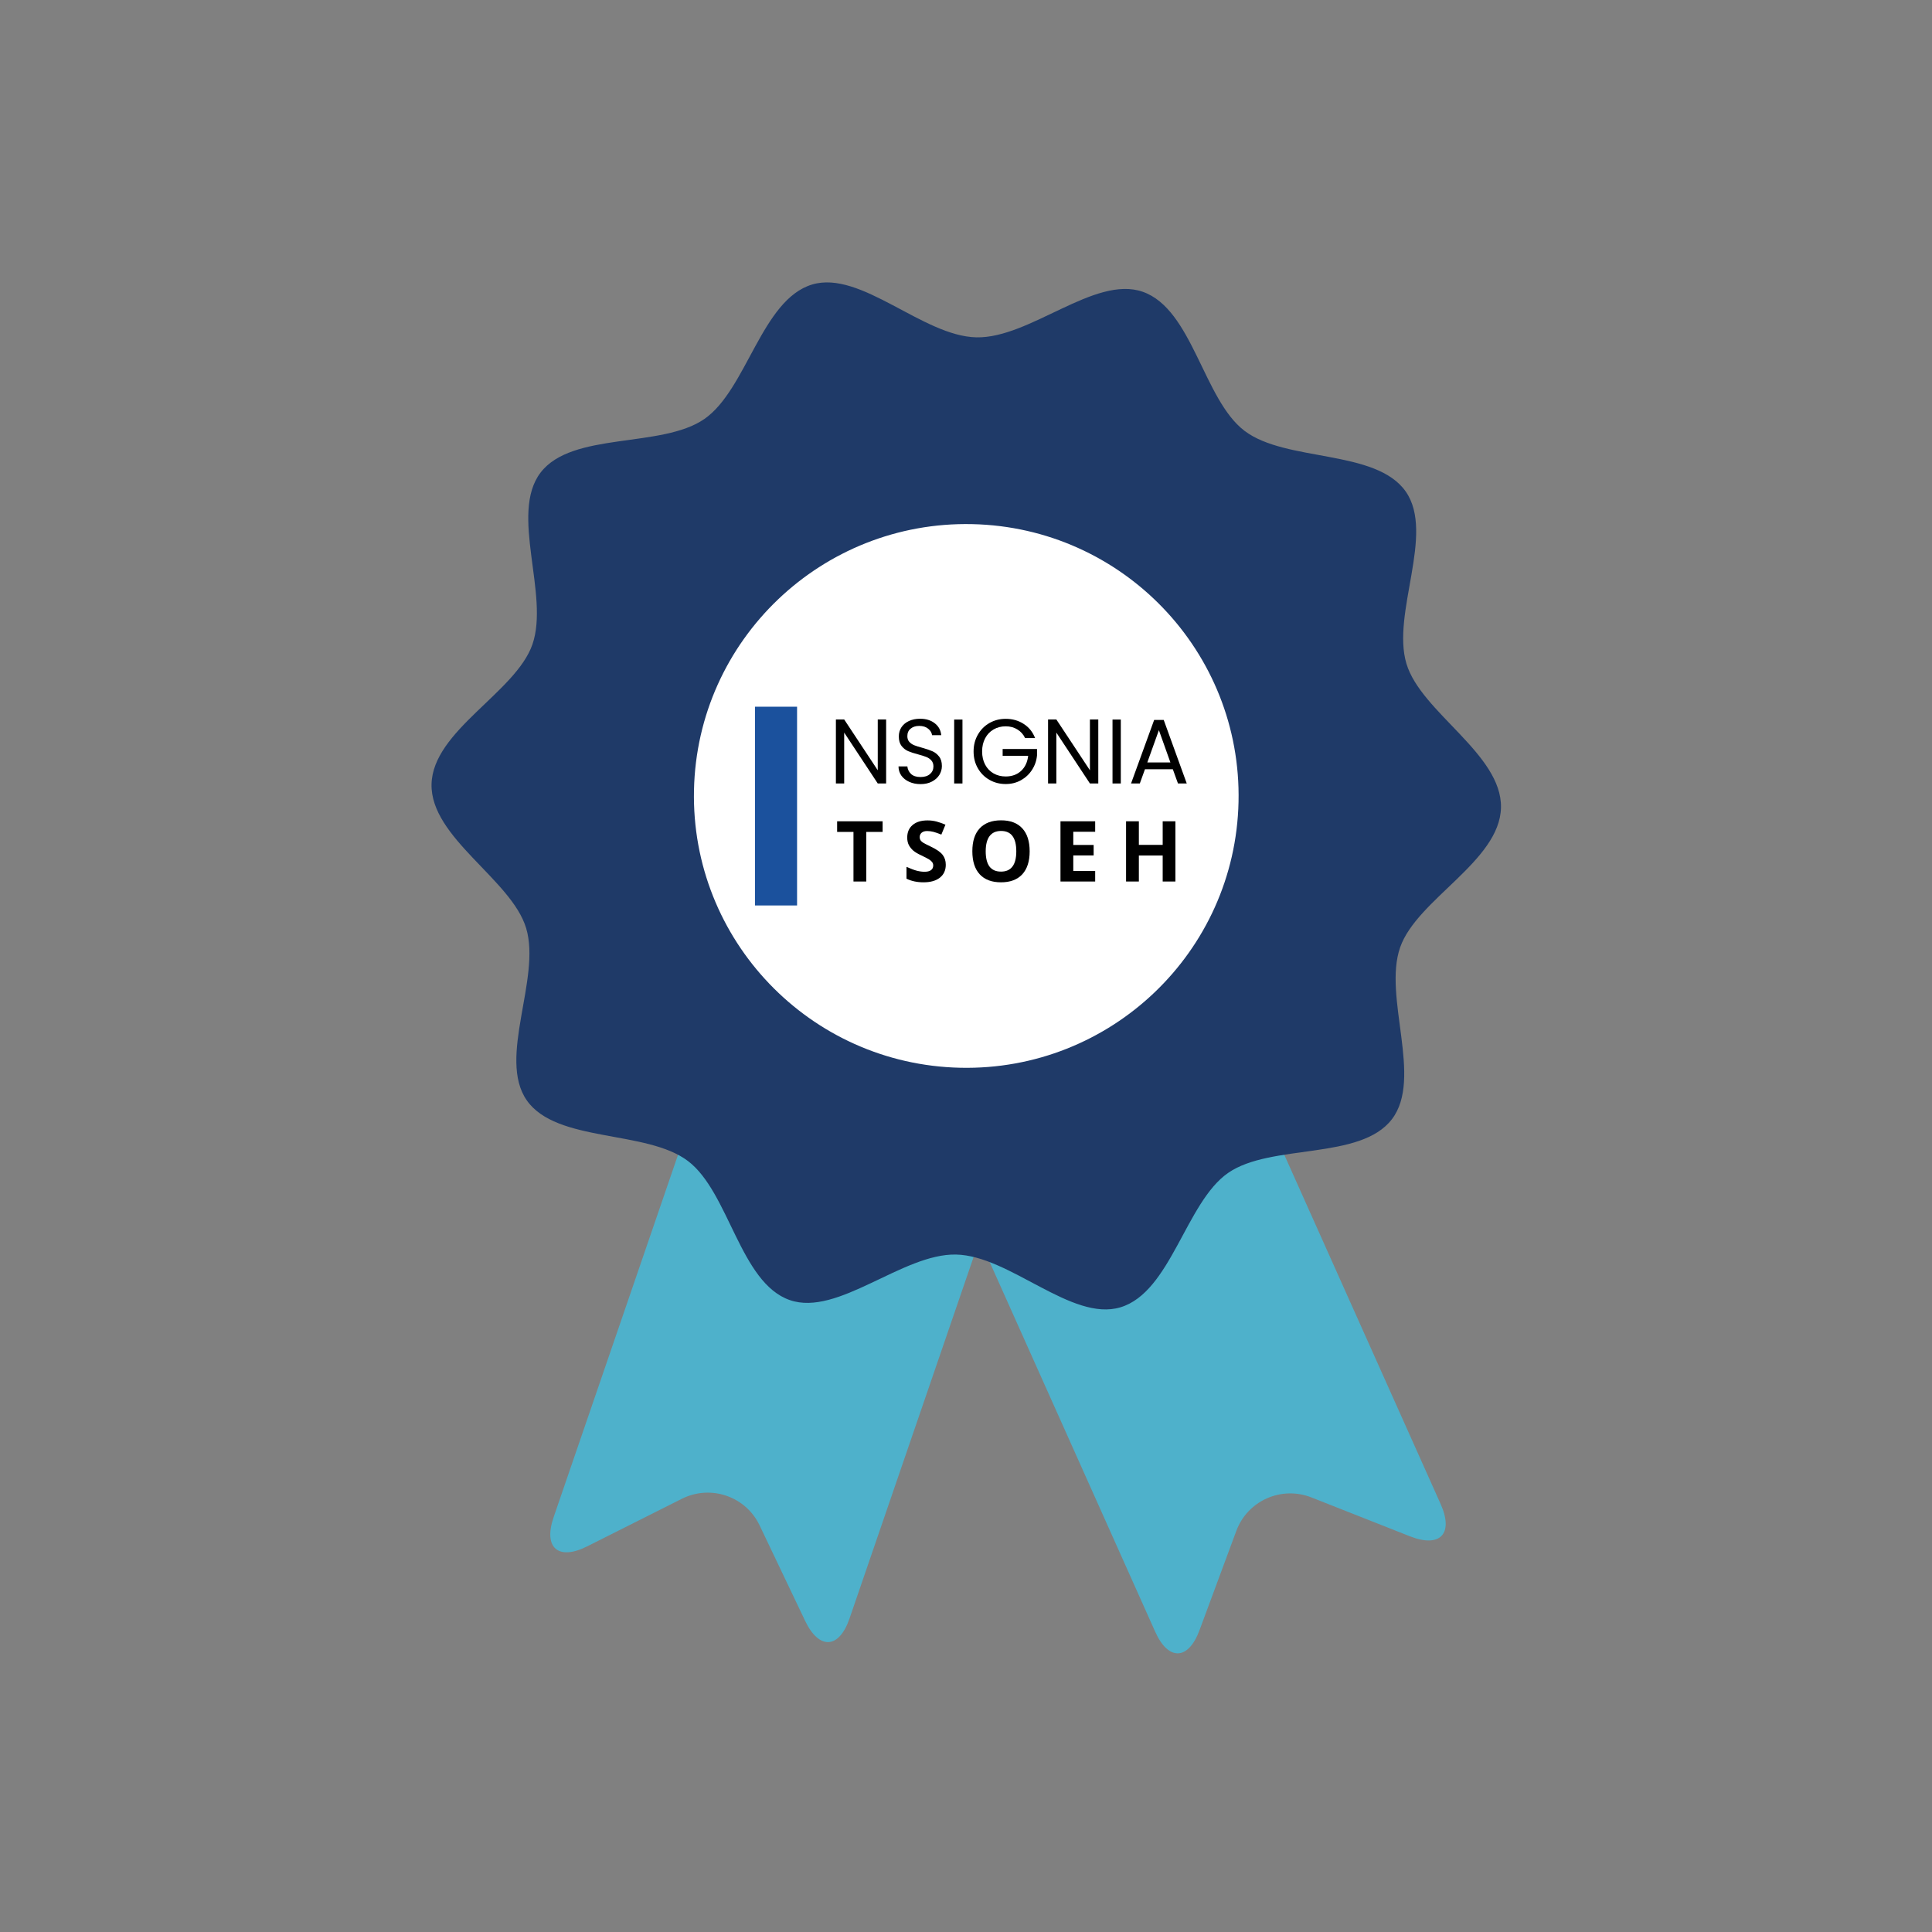 <svg xmlns="http://www.w3.org/2000/svg" xmlns:xlink="http://www.w3.org/1999/xlink" width="500" zoomAndPan="magnify" viewBox="0 0 375 375" height="500" preserveAspectRatio="xMidYMid meet" version="1.0">
	<rect x="0" y="0" width="375" height="375" fill="#808080" stroke="none"/>
	<defs>
		<g />
		<clipPath id="ded1915a2c">
			<path d="M 83.301 54 L 291.801 54 L 291.801 255 L 83.301 255 Z M 83.301 54 " clip-rule="nonzero" />
		</clipPath>
	</defs>
	<path fill="#4eb1cb" d="M 164.898 314.133 C 162.867 320.07 158.988 320.281 156.285 314.625 L 147.445 296.086 C 144.754 290.43 137.949 288.098 132.328 290.922 L 113.969 300.148 C 108.352 302.973 105.422 300.418 107.457 294.492 L 135.066 214.066 C 137.102 208.141 143.625 204.949 149.574 206.977 L 185.398 219.23 C 191.336 221.258 194.531 227.781 192.5 233.719 L 164.898 314.133 " fill-opacity="1" fill-rule="nonzero" />
	<path fill="#4eb1cb" d="M 224.211 316.691 C 226.762 322.43 230.652 322.301 232.828 316.41 L 239.961 297.168 C 242.137 291.277 248.707 288.355 254.551 290.652 L 273.676 298.199 C 279.516 300.5 282.195 297.707 279.645 291.969 L 244.898 214.359 C 242.336 208.633 235.555 206.039 229.809 208.598 L 195.238 224.016 C 189.5 226.586 186.902 233.367 189.465 239.082 L 224.211 316.691 " fill-opacity="1" fill-rule="nonzero" />
	<g clip-path="url(#ded1915a2c)">
		<path fill="#1f3a68" d="M 291.34 156.77 C 291.105 167.152 275.027 174.559 271.77 183.875 C 268.395 193.508 276.25 209.277 270.172 217.234 C 264.047 225.273 246.688 221.902 238.375 227.664 C 230.148 233.367 227.27 250.816 217.465 253.75 C 208.004 256.59 196 243.73 185.586 243.508 C 175.184 243.273 162.633 255.594 153.297 252.344 C 143.637 248.984 141.531 231.434 133.551 225.367 C 125.5 219.242 108.02 221.855 102.238 213.562 C 96.527 205.336 105.07 189.93 102.121 180.145 C 99.277 170.707 83.539 162.602 83.762 152.215 C 83.996 141.82 100.074 134.414 103.332 125.109 C 106.703 115.465 98.852 99.695 104.918 91.738 C 111.055 83.711 128.414 87.082 136.727 81.32 C 144.953 75.605 147.832 58.168 157.637 55.223 C 167.098 52.387 179.098 65.254 189.512 65.477 C 199.918 65.699 212.469 53.383 221.789 56.629 C 231.465 59.996 233.57 77.551 241.551 83.617 C 249.602 89.742 267.078 87.129 272.863 95.422 C 278.574 103.637 270.043 119.043 272.992 128.828 C 275.824 138.277 291.562 146.371 291.34 156.77 " fill-opacity="1" fill-rule="nonzero" />
	</g>
	<path fill="#ffffff" d="M 240.398 155.652 C 239.762 184.789 215.586 207.895 186.387 207.25 C 157.203 206.613 134.059 182.465 134.703 153.332 C 135.34 124.195 159.527 101.09 188.715 101.734 C 217.898 102.371 241.043 126.508 240.398 155.652 " fill-opacity="1" fill-rule="nonzero" />
	<g fill="#1b519d" fill-opacity="1">
		<g transform="translate(141.68, 175.75)">
			<g>
				<path d="M 4.859 0 L 4.859 -38.578 L 13.031 -38.578 L 13.031 0 Z M 4.859 0 " />
			</g>
		</g>
	</g>
	<g fill="#000000" fill-opacity="1">
		<g transform="translate(162.159, 171.1)">
			<g>
				<path d="M 5.984 0 L 3.5 0 L 3.5 -9.625 L 0.328 -9.625 L 0.328 -11.688 L 9.156 -11.688 L 9.156 -9.625 L 5.984 -9.625 Z M 5.984 0 " />
			</g>
		</g>
	</g>
	<g fill="#000000" fill-opacity="1">
		<g transform="translate(175.2, 171.1)">
			<g>
				<path d="M 8.375 -3.25 C 8.375 -2.188 7.992 -1.352 7.234 -0.75 C 6.473 -0.145 5.414 0.156 4.062 0.156 C 2.812 0.156 1.707 -0.078 0.75 -0.547 L 0.75 -2.844 C 1.539 -2.488 2.207 -2.238 2.75 -2.094 C 3.301 -1.957 3.801 -1.891 4.25 -1.891 C 4.789 -1.891 5.207 -1.992 5.5 -2.203 C 5.789 -2.41 5.938 -2.719 5.938 -3.125 C 5.938 -3.352 5.875 -3.555 5.75 -3.734 C 5.625 -3.91 5.438 -4.082 5.188 -4.25 C 4.938 -4.414 4.43 -4.68 3.672 -5.047 C 2.953 -5.379 2.414 -5.695 2.062 -6 C 1.707 -6.312 1.422 -6.672 1.203 -7.078 C 0.992 -7.492 0.891 -7.977 0.891 -8.531 C 0.891 -9.562 1.238 -10.375 1.938 -10.969 C 2.633 -11.562 3.602 -11.859 4.844 -11.859 C 5.445 -11.859 6.023 -11.785 6.578 -11.641 C 7.129 -11.492 7.707 -11.289 8.312 -11.031 L 7.516 -9.109 C 6.891 -9.359 6.375 -9.535 5.969 -9.641 C 5.562 -9.742 5.16 -9.797 4.766 -9.797 C 4.297 -9.797 3.938 -9.688 3.688 -9.469 C 3.438 -9.25 3.312 -8.961 3.312 -8.609 C 3.312 -8.391 3.359 -8.195 3.453 -8.031 C 3.555 -7.875 3.719 -7.719 3.938 -7.562 C 4.164 -7.414 4.691 -7.145 5.516 -6.75 C 6.609 -6.227 7.359 -5.703 7.766 -5.172 C 8.172 -4.648 8.375 -4.008 8.375 -3.25 Z M 8.375 -3.25 " />
			</g>
		</g>
	</g>
	<g fill="#000000" fill-opacity="1">
		<g transform="translate(187.778, 171.1)">
			<g>
				<path d="M 12.078 -5.859 C 12.078 -3.922 11.598 -2.43 10.641 -1.391 C 9.68 -0.359 8.305 0.156 6.516 0.156 C 4.723 0.156 3.348 -0.359 2.391 -1.391 C 1.43 -2.43 0.953 -3.926 0.953 -5.875 C 0.953 -7.82 1.43 -9.305 2.391 -10.328 C 3.359 -11.359 4.738 -11.875 6.531 -11.875 C 8.332 -11.875 9.707 -11.352 10.656 -10.312 C 11.602 -9.281 12.078 -7.797 12.078 -5.859 Z M 3.547 -5.859 C 3.547 -4.555 3.789 -3.57 4.281 -2.906 C 4.781 -2.25 5.523 -1.922 6.516 -1.922 C 8.492 -1.922 9.484 -3.234 9.484 -5.859 C 9.484 -8.492 8.5 -9.812 6.531 -9.812 C 5.539 -9.812 4.797 -9.477 4.297 -8.812 C 3.797 -8.145 3.547 -7.16 3.547 -5.859 Z M 3.547 -5.859 " />
			</g>
		</g>
	</g>
	<g fill="#000000" fill-opacity="1">
		<g transform="translate(204.37, 171.1)">
			<g>
				<path d="M 8.203 0 L 1.469 0 L 1.469 -11.688 L 8.203 -11.688 L 8.203 -9.656 L 3.953 -9.656 L 3.953 -7.094 L 7.906 -7.094 L 7.906 -5.062 L 3.953 -5.062 L 3.953 -2.047 L 8.203 -2.047 Z M 8.203 0 " />
			</g>
		</g>
	</g>
	<g fill="#000000" fill-opacity="1">
		<g transform="translate(217.099, 171.1)">
			<g>
				<path d="M 11.047 0 L 8.578 0 L 8.578 -5.047 L 3.953 -5.047 L 3.953 0 L 1.469 0 L 1.469 -11.688 L 3.953 -11.688 L 3.953 -7.109 L 8.578 -7.109 L 8.578 -11.688 L 11.047 -11.688 Z M 11.047 0 " />
			</g>
		</g>
	</g>
	<g fill="#000000" fill-opacity="1">
		<g transform="translate(160.872, 152.071)">
			<g>
				<path d="M 11.125 0 L 9.5 0 L 2.984 -9.875 L 2.984 0 L 1.375 0 L 1.375 -12.422 L 2.984 -12.422 L 9.5 -2.562 L 9.5 -12.422 L 11.125 -12.422 Z M 11.125 0 " />
			</g>
		</g>
	</g>
	<g fill="#000000" fill-opacity="1">
		<g transform="translate(173.382, 152.071)">
			<g>
				<path d="M 5.297 0.125 C 4.484 0.125 3.754 -0.02 3.109 -0.312 C 2.461 -0.602 1.953 -1.004 1.578 -1.516 C 1.211 -2.035 1.023 -2.633 1.016 -3.312 L 2.734 -3.312 C 2.797 -2.727 3.035 -2.238 3.453 -1.844 C 3.879 -1.445 4.492 -1.25 5.297 -1.25 C 6.066 -1.25 6.676 -1.441 7.125 -1.828 C 7.57 -2.211 7.797 -2.707 7.797 -3.312 C 7.797 -3.781 7.664 -4.16 7.406 -4.453 C 7.145 -4.754 6.816 -4.984 6.422 -5.141 C 6.035 -5.297 5.508 -5.461 4.844 -5.641 C 4.02 -5.859 3.363 -6.07 2.875 -6.281 C 2.383 -6.5 1.961 -6.832 1.609 -7.281 C 1.254 -7.738 1.078 -8.352 1.078 -9.125 C 1.078 -9.801 1.25 -10.398 1.594 -10.922 C 1.945 -11.441 2.43 -11.844 3.047 -12.125 C 3.672 -12.414 4.391 -12.562 5.203 -12.562 C 6.359 -12.562 7.305 -12.27 8.047 -11.688 C 8.797 -11.113 9.219 -10.344 9.312 -9.375 L 7.531 -9.375 C 7.469 -9.852 7.219 -10.27 6.781 -10.625 C 6.344 -10.988 5.758 -11.172 5.031 -11.172 C 4.352 -11.172 3.801 -10.992 3.375 -10.641 C 2.945 -10.297 2.734 -9.812 2.734 -9.188 C 2.734 -8.727 2.859 -8.359 3.109 -8.078 C 3.367 -7.797 3.688 -7.578 4.062 -7.422 C 4.438 -7.273 4.961 -7.109 5.641 -6.922 C 6.461 -6.691 7.117 -6.469 7.609 -6.25 C 8.109 -6.031 8.535 -5.691 8.891 -5.234 C 9.254 -4.785 9.438 -4.164 9.438 -3.375 C 9.438 -2.77 9.273 -2.203 8.953 -1.672 C 8.629 -1.141 8.148 -0.707 7.516 -0.375 C 6.891 -0.039 6.148 0.125 5.297 0.125 Z M 5.297 0.125 " />
			</g>
		</g>
	</g>
	<g fill="#000000" fill-opacity="1">
		<g transform="translate(183.829, 152.071)">
			<g>
				<path d="M 2.984 -12.406 L 2.984 0 L 1.375 0 L 1.375 -12.406 Z M 2.984 -12.406 " />
			</g>
		</g>
	</g>
	<g fill="#000000" fill-opacity="1">
		<g transform="translate(188.207, 152.071)">
			<g>
				<path d="M 10.766 -8.812 C 10.422 -9.531 9.922 -10.086 9.266 -10.484 C 8.617 -10.891 7.863 -11.094 7 -11.094 C 6.125 -11.094 5.336 -10.891 4.641 -10.484 C 3.953 -10.086 3.41 -9.52 3.016 -8.781 C 2.617 -8.039 2.422 -7.188 2.422 -6.219 C 2.422 -5.238 2.617 -4.379 3.016 -3.641 C 3.41 -2.91 3.953 -2.348 4.641 -1.953 C 5.336 -1.555 6.125 -1.359 7 -1.359 C 8.207 -1.359 9.203 -1.719 9.984 -2.438 C 10.766 -3.164 11.223 -4.145 11.359 -5.375 L 6.406 -5.375 L 6.406 -6.688 L 13.078 -6.688 L 13.078 -5.453 C 12.984 -4.43 12.66 -3.492 12.109 -2.641 C 11.566 -1.797 10.848 -1.125 9.953 -0.625 C 9.066 -0.133 8.082 0.109 7 0.109 C 5.844 0.109 4.789 -0.16 3.844 -0.703 C 2.895 -1.242 2.145 -1.992 1.594 -2.953 C 1.039 -3.91 0.766 -5 0.766 -6.219 C 0.766 -7.426 1.039 -8.508 1.594 -9.469 C 2.145 -10.438 2.895 -11.191 3.844 -11.734 C 4.789 -12.273 5.844 -12.547 7 -12.547 C 8.312 -12.547 9.473 -12.219 10.484 -11.562 C 11.504 -10.914 12.242 -10 12.703 -8.812 Z M 10.766 -8.812 " />
			</g>
		</g>
	</g>
	<g fill="#000000" fill-opacity="1">
		<g transform="translate(202.052, 152.071)">
			<g>
				<path d="M 11.125 0 L 9.5 0 L 2.984 -9.875 L 2.984 0 L 1.375 0 L 1.375 -12.422 L 2.984 -12.422 L 9.5 -2.562 L 9.5 -12.422 L 11.125 -12.422 Z M 11.125 0 " />
			</g>
		</g>
	</g>
	<g fill="#000000" fill-opacity="1">
		<g transform="translate(214.563, 152.071)">
			<g>
				<path d="M 2.984 -12.406 L 2.984 0 L 1.375 0 L 1.375 -12.406 Z M 2.984 -12.406 " />
			</g>
		</g>
	</g>
	<g fill="#000000" fill-opacity="1">
		<g transform="translate(218.941, 152.071)">
			<g>
				<path d="M 8.703 -2.766 L 3.297 -2.766 L 2.297 0 L 0.594 0 L 5.078 -12.328 L 6.938 -12.328 L 11.406 0 L 9.703 0 Z M 8.234 -4.078 L 6 -10.344 L 3.75 -4.078 Z M 8.234 -4.078 " />
			</g>
		</g>
	</g>
</svg>
